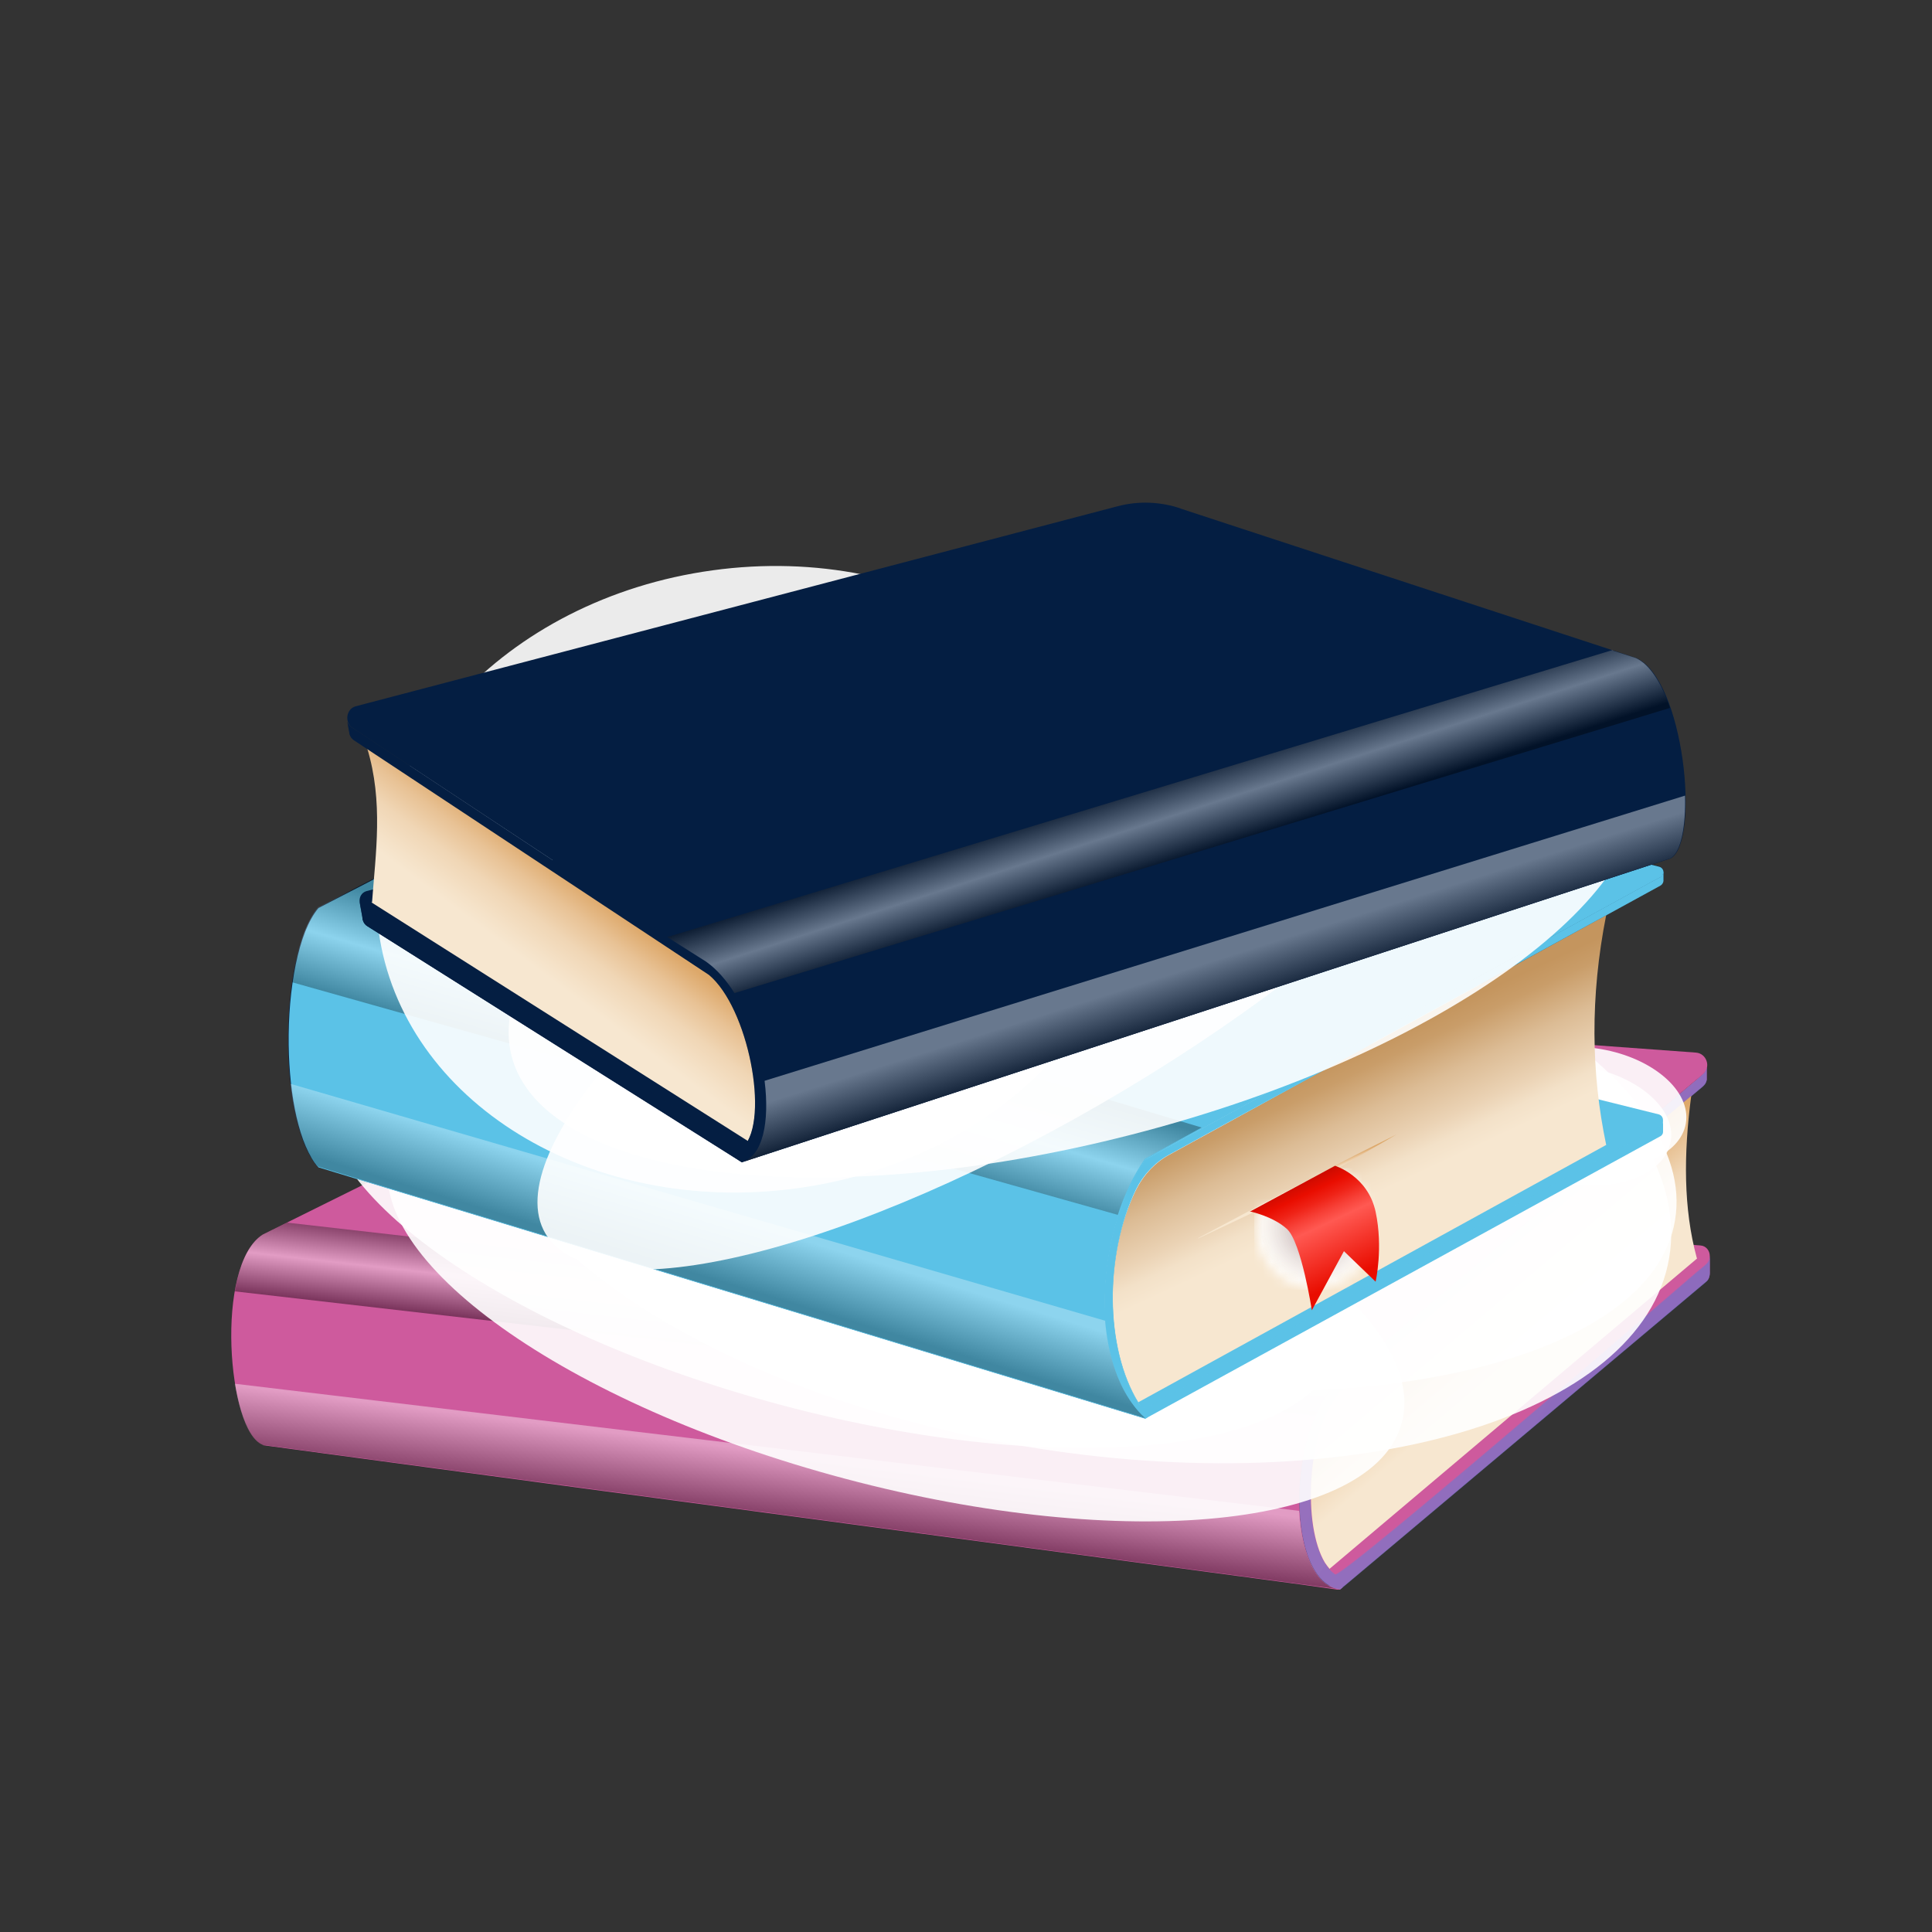 <svg width="212" height="212" viewBox="0 0 212 212" fill="none" xmlns="http://www.w3.org/2000/svg">
<rect x="0" y="0" width="212" height="212" fill="#333333" stroke="none"/>
<path d="M145.725 173.969L147.336 174.181L147.039 174.435H146.743L142.884 173.884L127.408 171.807L61.858 163.03L28.828 158.578L31.669 157.179L84.075 131.188L164.084 137.039L147.039 151.37C141.655 156.331 141.273 169.517 144.962 173.375C145.174 173.63 145.428 173.842 145.725 174.011V173.969Z" fill="#CE5A9D"/>
<path d="M146.914 173.507C140.639 169.776 143.014 157.183 147.084 152.773L165.698 137.085L167.818 135.305L186.558 136.661C187.237 136.704 187.618 137.255 187.618 137.849C187.618 138.442 187.406 138.739 187.067 139.036C187.067 139.036 149.882 172.065 146.914 173.507Z" fill="#CE5A9D"/>
<path d="M80.558 109.821L28.83 135.473C23.53 138.822 24.972 157.097 28.83 158.538L147.084 174.396C141.318 173.929 140.851 157.097 147.084 151.33L186.855 117.877C187.788 117.113 187.279 115.587 186.092 115.502L88.063 108.337C85.477 108.167 82.89 108.676 80.558 109.821Z" fill="#CE5A9D"/>
<path style="mix-blend-mode:multiply" opacity="0.4" d="M142.593 165.789L25.781 151.84C26.332 155.274 27.392 158.03 28.792 158.539L147.045 174.397C144.332 174.185 142.805 170.369 142.551 165.747L142.593 165.789Z" fill="url(#paint0_linear_2589_34009)"/>
<path style="mix-blend-mode:screen" opacity="0.4" d="M31.421 134.199L28.834 135.471C27.223 136.488 26.248 138.863 25.781 141.703L144.374 155.356C145.052 153.745 145.985 152.346 147.088 151.328L151.285 147.809L31.463 134.156L31.421 134.199Z" fill="url(#paint1_linear_2589_34009)"/>
<path d="M187.621 139.63C187.621 140.054 187.494 140.436 187.197 140.648L147.808 173.762L147.087 174.356C141.278 173.805 140.896 157.014 147.087 151.29L164.132 136.959L166.252 135.178L186.095 118.515L186.858 117.837C186.985 117.752 187.07 117.625 187.112 117.54C187.197 117.37 187.282 117.201 187.282 117.031V118.473C187.24 118.77 187.07 119.024 186.816 119.236L167.778 135.263L165.658 137.044L147.044 152.732C143.016 157.142 142.72 170.031 146.536 172.702C147.553 172.914 186.137 139.588 186.137 139.588C187.24 138.655 187.621 138.486 187.621 137.85V139.588V139.63Z" fill="#CE5A9D"/>
<g style="mix-blend-mode:screen" opacity="0.3">
<path d="M187.621 139.63C187.621 140.054 187.494 140.436 187.197 140.648L147.808 173.762L147.087 174.356C141.278 173.805 140.896 157.014 147.087 151.29L164.132 136.959L166.252 135.178L186.095 118.515L186.858 117.837C186.985 117.752 187.07 117.625 187.112 117.54C187.197 117.37 187.282 117.201 187.282 117.031V118.473C187.24 118.77 187.07 119.024 186.816 119.236L167.778 135.263L165.658 137.044L147.044 152.732C143.016 157.142 142.72 170.031 146.536 172.702C147.553 172.914 186.137 139.588 186.137 139.588C187.24 138.655 187.621 138.486 187.621 137.85V139.588V139.63Z" fill="#CE5A9D"/>
</g>
<path style="mix-blend-mode:screen" opacity="0.3" d="M187.622 137.893V139.631C187.622 140.055 187.495 140.437 187.198 140.691L147.809 173.805L147.088 174.399C145.858 174.272 144.925 173.466 144.289 172.406C143.526 171.177 143.017 169.438 142.763 167.488C142.593 166.258 142.551 164.901 142.593 163.545C142.763 158.923 144.247 154.005 147.088 151.376L164.133 137.045L166.253 135.264L185.884 118.728L186.096 118.558L186.859 117.88C186.986 117.795 187.071 117.668 187.113 117.583C187.198 117.413 187.283 117.244 187.283 117.074V118.516C187.241 118.813 187.071 119.067 186.817 119.279L185.587 120.297L167.737 135.306L165.617 137.087L147.003 152.775C143.441 156.676 142.805 167.233 145.349 171.473C145.689 172.025 146.07 172.449 146.494 172.745C147.512 172.957 186.096 139.631 186.096 139.631C187.198 138.698 187.58 138.529 187.58 137.893H187.622Z" fill="url(#paint2_linear_2589_34009)"/>
<path style="mix-blend-mode:screen" opacity="0.3" d="M187.622 137.893V139.631C187.622 140.055 187.495 140.437 187.198 140.691L147.809 173.805L147.088 174.399C145.858 174.272 144.925 173.466 144.289 172.406C143.526 171.177 143.017 169.438 142.763 167.488C142.593 166.258 142.551 164.901 142.593 163.545C142.593 163.163 142.593 162.781 142.678 162.4C143.06 158.117 144.459 153.793 147.088 151.376L164.133 137.045L166.253 135.264L185.884 118.728L186.096 118.558L186.859 117.88C186.986 117.795 187.071 117.668 187.113 117.583C187.198 117.413 187.283 117.244 187.283 117.074V118.516C187.241 118.813 187.071 119.067 186.817 119.279L185.587 120.297L167.737 135.306L165.617 137.087L147.003 152.775C147.003 152.775 146.918 152.86 146.918 152.902C146.918 152.902 146.833 152.987 146.833 153.029C146.833 153.029 146.749 153.114 146.749 153.157C143.441 157.312 142.89 167.403 145.392 171.516C145.689 172.025 146.07 172.491 146.537 172.788C147.554 173 186.138 139.673 186.138 139.673C187.241 138.741 187.622 138.571 187.622 137.935V137.893Z" fill="url(#paint3_linear_2589_34009)"/>
<path d="M186.215 138.1L145.893 172.148C145.723 171.936 145.554 171.724 145.384 171.469C142.925 167.356 143.434 157.265 146.741 153.11C146.741 153.11 146.826 153.025 146.826 152.983C146.826 152.983 146.911 152.898 146.911 152.856C146.911 152.856 146.995 152.771 146.995 152.728L165.609 137.04L167.729 135.26L185.579 120.25C184.731 126.652 184.731 132.631 186.173 137.973L186.215 138.1Z" fill="url(#paint4_linear_2589_34009)"/>
<path style="mix-blend-mode:multiply" opacity="0.9" d="M153.82 156.119C150.768 167.651 123.42 170.407 92.764 162.267C62.109 154.126 39.722 138.183 42.817 126.651C45.87 115.118 73.218 112.362 103.873 120.503C134.528 128.643 156.916 144.586 153.82 156.119Z" fill="url(#paint5_radial_2589_34009)"/>
<path style="mix-blend-mode:multiply" opacity="0.9" d="M146.914 148.06C143.861 159.593 116.513 162.349 85.858 154.208C55.203 146.067 32.816 130.125 35.911 118.592C38.964 107.059 66.312 104.303 96.967 112.444C127.622 120.585 150.009 136.527 146.914 148.06Z" fill="url(#paint6_radial_2589_34009)"/>
<path style="mix-blend-mode:multiply" opacity="0.9" d="M183.802 133.901C181.258 149.208 149.882 156.67 113.757 150.607C77.633 144.544 50.412 127.244 52.998 111.938C55.542 96.632 86.918 89.169 123.043 95.233C159.168 101.296 186.389 118.595 183.802 133.901Z" fill="url(#paint7_radial_2589_34009)"/>
<path style="mix-blend-mode:multiply" opacity="0.9" d="M183.162 138.014C180.237 155.525 148.564 164.768 112.439 158.705C76.314 152.642 49.433 133.562 52.358 116.051C55.284 98.582 86.957 89.296 123.082 95.36C159.206 101.423 186.13 120.503 183.162 138.014Z" fill="url(#paint8_radial_2589_34009)"/>
<path style="mix-blend-mode:multiply" opacity="0.9" d="M184.992 123.256C184.398 126.818 179.268 128.895 173.501 127.92C167.777 126.945 163.58 123.299 164.173 119.779C164.767 116.218 169.897 114.14 175.664 115.115C181.388 116.091 185.585 119.737 184.992 123.256Z" fill="url(#paint9_radial_2589_34009)"/>
<path style="mix-blend-mode:multiply" opacity="0.9" d="M183.335 125.209C182.742 128.771 177.611 130.849 171.845 129.873C166.121 128.898 161.923 125.252 162.517 121.733C163.11 118.171 168.241 116.093 174.007 117.069C179.731 118.044 183.929 121.69 183.335 125.209Z" fill="url(#paint10_radial_2589_34009)"/>
<path d="M125.709 154.675L125.157 154.336C121.257 148.569 121.002 138.266 124.521 130.889C125.369 129.15 126.726 127.709 128.38 126.776L149.029 115.243L150.47 114.438L182.016 122.281C182.313 122.366 182.482 122.621 182.482 122.917C182.482 123.129 182.482 123.638 182.228 123.765L125.666 154.633L125.709 154.675Z" fill="#5BC2E7"/>
<path d="M176.25 100.406C174.469 109.395 174.596 117.748 176.25 125.634L124.904 153.873C121.257 147.894 121.172 137.633 124.692 130.51C125.497 128.899 126.769 127.542 128.338 126.694L149.114 115.331L150.556 114.525L176.292 100.406H176.25Z" fill="url(#paint11_linear_2589_34009)"/>
<path style="mix-blend-mode:multiply" d="M131.484 135.851C131.484 135.851 143.78 129.322 146.452 127.923C149.123 126.523 153.236 124.488 153.236 124.488C153.236 124.488 144.035 129.873 141.448 131.145C138.904 132.417 131.484 135.894 131.484 135.894V135.851Z" fill="url(#paint12_linear_2589_34009)"/>
<path d="M88.529 71.785L34.893 99.6C30.653 104.645 30.399 123.047 34.893 128.05L125.672 155.652C119.439 150.183 119.948 135.343 125.672 127.202L182.191 96.25C182.7 95.953 182.615 95.232 182.021 95.063L88.529 71.785Z" fill="#041E42"/>
<path d="M182.528 95.656V96.589L179.688 96.971L180.875 95.656H182.528Z" fill="#041E42"/>
<path d="M182.531 95.699V96.632C182.531 96.844 182.403 97.056 182.191 97.183L150.519 114.525L149.077 115.33L128.301 126.694C126.732 127.542 125.46 128.898 124.655 130.51C121.178 137.675 121.22 147.978 124.909 153.914C125.079 154.211 125.375 154.423 125.672 154.508L180.623 124.404L182.149 123.598C182.361 123.471 182.488 123.259 182.488 123.047V124.192C182.488 124.404 182.361 124.616 182.149 124.701L126.011 155.483L125.672 155.695C125.121 155.229 124.655 154.678 124.231 154.084C119.567 147.724 120.457 134.665 125.672 127.245L147.932 115.034L149.374 114.228L181.216 96.759L182.191 96.25C182.234 96.25 182.276 96.166 182.319 96.123C182.446 95.996 182.488 95.826 182.488 95.699H182.531Z" fill="#5BC2E7"/>
<g style="mix-blend-mode:screen" opacity="0.2">
<path d="M182.531 95.699V96.632C182.531 96.844 182.403 97.056 182.191 97.183L150.519 114.525L149.077 115.33L128.301 126.694C126.732 127.542 125.46 128.898 124.655 130.51C121.178 137.675 121.22 147.978 124.909 153.914C125.079 154.211 125.375 154.423 125.672 154.508L180.623 124.404L182.149 123.598C182.361 123.471 182.488 123.259 182.488 123.047V124.192C182.488 124.404 182.361 124.616 182.149 124.701L126.011 155.483L125.672 155.695C125.121 155.229 124.655 154.678 124.231 154.084C119.567 147.724 120.457 134.665 125.672 127.245L147.932 115.034L149.374 114.228L181.216 96.759L182.191 96.25C182.234 96.25 182.276 96.166 182.319 96.123C182.446 95.996 182.488 95.826 182.488 95.699H182.531Z" fill="#5BC2E7"/>
</g>
<path d="M182.535 95.657C182.535 95.826 182.451 95.996 182.366 96.123C182.366 96.123 182.281 96.208 182.239 96.251L181.263 96.759L149.421 114.228L147.979 115.034L125.719 127.245C120.504 134.665 119.614 147.724 124.278 154.084C124.702 154.678 125.211 155.229 125.719 155.695L34.941 128.093C32.821 125.719 31.761 120.291 31.676 114.695C31.591 108.547 32.736 102.271 34.941 99.642L88.577 71.828L182.069 95.106C182.366 95.191 182.535 95.445 182.535 95.699V95.657Z" fill="#5BC2E7"/>
<path style="mix-blend-mode:screen" opacity="0.3" d="M40.781 96.503L34.888 99.556C33.531 101.21 32.556 104.22 32.047 107.782L122.656 133.307C123.376 131.059 124.394 128.939 125.624 127.159L131.856 123.724L40.739 96.461L40.781 96.503Z" fill="url(#paint13_linear_2589_34009)"/>
<path style="mix-blend-mode:multiply" opacity="0.3" d="M34.893 128.007L125.672 155.61C125.12 155.143 124.654 154.592 124.23 153.998C122.534 151.666 121.559 148.444 121.262 144.925L31.883 118.934C32.307 122.834 33.324 126.269 34.893 128.007Z" fill="url(#paint14_linear_2589_34009)"/>
<g style="mix-blend-mode:multiply" opacity="0.8">
<mask id="mask0_2589_34009" style="mask-type:luminance" maskUnits="userSpaceOnUse" x="137" y="128" width="14" height="14">
<path d="M150.731 134.282C150.646 131.568 149.12 129.279 147 128.219C147 128.346 146.873 128.516 146.745 128.558C145.77 128.982 144.88 129.533 143.947 130.042C144.159 130.339 144.074 130.805 143.65 130.89C143.099 130.975 142.548 131.06 141.997 131.144C141.657 131.314 141.361 131.484 141.021 131.653C140.004 132.162 138.944 132.586 137.884 132.84C137.757 133.434 137.672 134.07 137.714 134.706C137.841 138.564 140.852 141.575 144.456 141.448C148.06 141.32 150.901 138.14 150.773 134.282H150.731Z" fill="white"/>
</mask>
<g mask="url(#mask0_2589_34009)">
<path d="M150.854 128.176H137.625V141.532H150.854V128.176Z" fill="white"/>
<path d="M150.934 134.705C150.934 138.309 148.009 141.235 144.405 141.235C140.801 141.235 137.875 138.309 137.875 134.705C137.875 131.101 140.801 128.176 144.405 128.176C148.009 128.176 150.934 131.101 150.934 134.705Z" fill="white"/>
<path d="M150.758 134.639C150.777 131.057 147.888 128.137 144.305 128.118C140.722 128.1 137.803 130.989 137.784 134.571C137.765 138.154 140.654 141.074 144.237 141.093C147.82 141.111 150.739 138.222 150.758 134.639Z" fill="white"/>
<path d="M150.858 134.703C150.858 138.264 147.975 141.147 144.414 141.147C140.852 141.147 137.969 138.264 137.969 134.703C137.969 131.141 140.852 128.258 144.414 128.258C147.975 128.258 150.858 131.141 150.858 134.703Z" fill="white"/>
<path d="M150.842 134.846C150.867 131.334 148.039 128.466 144.527 128.442C141.014 128.417 138.147 131.245 138.123 134.757C138.098 138.27 140.926 141.137 144.438 141.162C147.95 141.186 150.818 138.359 150.842 134.846Z" fill="white"/>
<path d="M150.729 134.704C150.729 138.181 147.888 141.022 144.411 141.022C140.935 141.022 138.094 138.181 138.094 134.704C138.094 131.228 140.935 128.387 144.411 128.387C147.888 128.387 150.729 131.228 150.729 134.704Z" fill="#FEFEFE"/>
<path d="M150.758 134.887C150.782 131.421 147.992 128.592 144.527 128.568C141.061 128.544 138.232 131.334 138.208 134.799C138.184 138.265 140.974 141.094 144.439 141.118C147.905 141.142 150.734 138.352 150.758 134.887Z" fill="#FEFEFE"/>
<path d="M150.646 134.706C150.646 138.14 147.848 140.896 144.456 140.896C141.064 140.896 138.266 138.098 138.266 134.706C138.266 131.314 141.064 128.516 144.456 128.516C147.848 128.516 150.646 131.314 150.646 134.706Z" fill="#FEFEFE"/>
<path d="M150.601 134.703C150.601 138.095 147.845 140.851 144.453 140.851C141.061 140.851 138.305 138.095 138.305 134.703C138.305 131.311 141.061 128.555 144.453 128.555C147.845 128.555 150.601 131.311 150.601 134.703Z" fill="#FEFDFD"/>
<path d="M150.582 134.843C150.605 131.471 147.891 128.719 144.519 128.695C141.147 128.671 138.394 131.386 138.371 134.758C138.347 138.13 141.062 140.882 144.434 140.906C147.806 140.929 150.558 138.215 150.582 134.843Z" fill="#FDFDFD"/>
<path d="M150.47 134.704C150.47 138.053 147.757 140.767 144.407 140.767C141.057 140.767 138.344 138.053 138.344 134.704C138.344 131.354 141.057 128.641 144.407 128.641C147.757 128.641 150.47 131.354 150.47 134.704Z" fill="#FDFDFD"/>
<path d="M150.498 134.883C150.521 131.581 147.863 128.886 144.562 128.863C141.26 128.84 138.565 131.497 138.542 134.799C138.519 138.101 141.177 140.796 144.478 140.819C147.78 140.842 150.475 138.184 150.498 134.883Z" fill="#FDFCFC"/>
<path d="M150.388 134.706C150.388 137.97 147.716 140.642 144.452 140.642C141.187 140.642 138.516 137.97 138.516 134.706C138.516 131.441 141.187 128.77 144.452 128.77C147.716 128.77 150.388 131.441 150.388 134.706Z" fill="#FCFCFC"/>
<path d="M150.162 134.68C150.179 131.425 147.554 128.773 144.299 128.756C141.044 128.739 138.392 131.363 138.375 134.618C138.358 137.873 140.982 140.526 144.237 140.543C147.492 140.56 150.145 137.935 150.162 134.68Z" fill="#FCFBFB"/>
<path d="M150.265 134.703C150.265 137.925 147.636 140.554 144.414 140.554C141.191 140.554 138.562 137.925 138.562 134.703C138.562 131.48 141.191 128.852 144.414 128.852C147.636 128.852 150.265 131.48 150.265 134.703Z" fill="#FBFBFB"/>
<path d="M150.22 134.704C150.22 137.884 147.634 140.47 144.454 140.47C141.274 140.47 138.688 137.884 138.688 134.704C138.688 131.524 141.274 128.938 144.454 128.938C147.634 128.938 150.22 131.524 150.22 134.704Z" fill="#FBFAFB"/>
<path d="M150.135 134.704C150.135 137.884 147.591 140.428 144.411 140.428C141.231 140.428 138.688 137.884 138.688 134.704C138.688 131.524 141.231 128.98 144.411 128.98C147.591 128.98 150.135 131.524 150.135 134.704Z" fill="#FBFAFA"/>
<path d="M150.09 134.705C150.09 137.843 147.546 140.387 144.408 140.387C141.271 140.387 138.727 137.843 138.727 134.705C138.727 131.567 141.271 129.023 144.408 129.023C147.546 129.023 150.09 131.567 150.09 134.705Z" fill="#FAF9F9"/>
<path d="M149.917 134.635C149.933 131.52 147.422 128.982 144.308 128.966C141.193 128.95 138.655 131.461 138.639 134.576C138.623 137.69 141.134 140.228 144.249 140.244C147.363 140.261 149.901 137.749 149.917 134.635Z" fill="#FAF9F9"/>
<path d="M150.007 134.703C150.007 137.798 147.506 140.257 144.453 140.257C141.4 140.257 138.898 137.756 138.898 134.703C138.898 131.65 141.4 129.148 144.453 129.148C147.506 129.148 150.007 131.65 150.007 134.703Z" fill="#F9F8F8"/>
<path d="M149.992 134.839C150.013 131.794 147.563 129.309 144.519 129.288C141.474 129.267 138.989 131.717 138.968 134.762C138.947 137.806 141.397 140.291 144.442 140.312C147.486 140.333 149.971 137.883 149.992 134.839Z" fill="#F9F7F8"/>
<path d="M149.877 134.704C149.877 137.714 147.417 140.174 144.407 140.174C141.397 140.174 138.938 137.714 138.938 134.704C138.938 131.694 141.397 129.234 144.407 129.234C147.417 129.234 149.877 131.694 149.877 134.704Z" fill="#F8F7F7"/>
<path d="M149.832 134.705C149.832 137.673 147.415 140.132 144.447 140.132C141.479 140.132 139.062 137.715 139.062 134.705C139.062 131.694 141.479 129.277 144.447 129.277C147.415 129.277 149.832 131.694 149.832 134.705Z" fill="#F8F6F7"/>
<path d="M149.794 134.706C149.794 137.674 147.377 140.048 144.452 140.048C141.526 140.048 139.109 137.631 139.109 134.706C139.109 131.78 141.526 129.363 144.452 129.363C147.377 129.363 149.794 131.78 149.794 134.706Z" fill="#F7F5F6"/>
<path d="M149.709 134.706C149.709 137.632 147.335 140.006 144.409 140.006C141.484 140.006 139.109 137.632 139.109 134.706C139.109 131.781 141.484 129.406 144.409 129.406C147.335 129.406 149.709 131.781 149.709 134.706Z" fill="#F7F5F5"/>
<path d="M149.671 134.703C149.671 137.586 147.339 139.961 144.414 139.961C141.488 139.961 139.156 137.629 139.156 134.703C139.156 131.777 141.488 129.445 144.414 129.445C147.339 129.445 149.671 131.777 149.671 134.703Z" fill="#F6F4F5"/>
<path d="M149.627 134.704C149.627 137.587 147.295 139.877 144.454 139.877C141.613 139.877 139.281 137.545 139.281 134.704C139.281 131.863 141.613 129.531 144.454 129.531C147.295 129.531 149.627 131.863 149.627 134.704Z" fill="#F6F3F4"/>
<path d="M149.581 134.705C149.581 137.545 147.292 139.835 144.451 139.835C141.61 139.835 139.32 137.545 139.32 134.705C139.32 131.864 141.61 129.574 144.451 129.574C147.292 129.574 149.581 131.864 149.581 134.705Z" fill="#F5F3F4"/>
<path d="M149.496 134.705C149.496 137.504 147.207 139.793 144.408 139.793C141.61 139.793 139.32 137.504 139.32 134.705C139.32 131.907 141.61 129.617 144.408 129.617C147.207 129.617 149.496 131.907 149.496 134.705Z" fill="#F4F2F3"/>
<path d="M149.451 134.706C149.451 137.504 147.203 139.751 144.405 139.751C141.607 139.751 139.359 137.504 139.359 134.706C139.359 131.907 141.607 129.66 144.405 129.66C147.203 129.66 149.451 131.907 149.451 134.706Z" fill="#F4F1F2"/>
<path d="M149.414 134.703C149.414 137.459 147.167 139.664 144.453 139.664C141.739 139.664 139.492 137.417 139.492 134.703C139.492 131.989 141.739 129.742 144.453 129.742C147.167 129.742 149.414 131.989 149.414 134.703Z" fill="#F3F0F1"/>
<path d="M149.368 134.704C149.368 137.417 147.163 139.622 144.45 139.622C141.736 139.622 139.531 137.417 139.531 134.704C139.531 131.99 141.736 129.785 144.45 129.785C147.163 129.785 149.368 131.99 149.368 134.704Z" fill="#F2F0F1"/>
<path d="M149.283 134.704C149.283 137.375 147.121 139.58 144.407 139.58C141.694 139.58 139.531 137.418 139.531 134.704C139.531 131.991 141.694 129.828 144.407 129.828C147.121 129.828 149.283 131.991 149.283 134.704Z" fill="#F2EFF0"/>
<path d="M149.245 134.705C149.245 137.376 147.083 139.538 144.412 139.538C141.741 139.538 139.578 137.376 139.578 134.705C139.578 132.034 141.741 129.871 144.412 129.871C147.083 129.871 149.245 132.034 149.245 134.705Z" fill="#F1EEEF"/>
<path d="M149.201 134.706C149.201 137.335 147.081 139.455 144.452 139.455C141.823 139.455 139.703 137.335 139.703 134.706C139.703 132.077 141.823 129.957 144.452 129.957C147.081 129.957 149.201 132.077 149.201 134.706Z" fill="#F1EDEF"/>
<path d="M149.116 134.702C149.116 137.289 146.996 139.409 144.41 139.409C141.823 139.409 139.703 137.289 139.703 134.702C139.703 132.116 141.823 129.996 144.41 129.996C146.996 129.996 149.116 132.116 149.116 134.702Z" fill="#F0ECEE"/>
<path d="M149.078 134.703C149.078 137.289 147 139.367 144.414 139.367C141.828 139.367 139.75 137.289 139.75 134.703C139.75 132.117 141.828 130.039 144.414 130.039C147 130.039 149.078 132.117 149.078 134.703Z" fill="#EFECED"/>
<path d="M149.088 134.847C149.119 132.295 147.076 130.201 144.523 130.169C141.971 130.138 139.877 132.182 139.846 134.734C139.814 137.286 141.858 139.381 144.41 139.412C146.963 139.443 149.057 137.399 149.088 134.847Z" fill="#EFEBEC"/>
<path d="M148.988 134.705C148.988 137.206 146.952 139.242 144.451 139.242C141.949 139.242 139.914 137.206 139.914 134.705C139.914 132.203 141.949 130.168 144.451 130.168C146.952 130.168 148.988 132.203 148.988 134.705Z" fill="#EEEAEB"/>
<path d="M148.84 134.76C148.87 132.278 146.883 130.242 144.401 130.211C141.919 130.181 139.882 132.168 139.852 134.65C139.821 137.132 141.809 139.169 144.291 139.199C146.773 139.23 148.81 137.242 148.84 134.76Z" fill="#EDE9EB"/>
<path d="M148.857 134.706C148.857 137.165 146.864 139.158 144.405 139.158C141.946 139.158 139.953 137.165 139.953 134.706C139.953 132.247 141.946 130.254 144.405 130.254C146.864 130.254 148.857 132.247 148.857 134.706Z" fill="#ECE8EA"/>
<path d="M148.82 134.703C148.82 137.12 146.87 139.07 144.453 139.07C142.036 139.07 140.086 137.12 140.086 134.703C140.086 132.286 142.036 130.336 144.453 130.336C146.87 130.336 148.82 132.286 148.82 134.703Z" fill="#ECE7E9"/>
<path d="M148.775 134.704C148.775 137.078 146.824 139.029 144.45 139.029C142.075 139.029 140.125 137.078 140.125 134.704C140.125 132.329 142.075 130.379 144.45 130.379C146.824 130.379 148.775 132.329 148.775 134.704Z" fill="#EBE6E8"/>
<path d="M148.69 134.704C148.69 137.079 146.782 138.987 144.407 138.987C142.033 138.987 140.125 137.079 140.125 134.704C140.125 132.33 142.033 130.422 144.407 130.422C146.782 130.422 148.69 132.33 148.69 134.704Z" fill="#EAE5E7"/>
<path d="M148.652 134.705C148.652 137.037 146.744 138.945 144.412 138.945C142.08 138.945 140.172 137.037 140.172 134.705C140.172 132.373 142.08 130.465 144.412 130.465C146.744 130.465 148.652 132.373 148.652 134.705Z" fill="#E9E5E6"/>
<path d="M148.607 134.706C148.607 136.996 146.742 138.861 144.452 138.861C142.162 138.861 140.297 136.996 140.297 134.706C140.297 132.416 142.162 130.551 144.452 130.551C146.742 130.551 148.607 132.416 148.607 134.706Z" fill="#E9E4E6"/>
<path d="M148.58 134.843C148.608 132.572 146.789 130.708 144.518 130.681C142.246 130.653 140.383 132.472 140.355 134.743C140.327 137.014 142.146 138.878 144.417 138.906C146.688 138.933 148.552 137.115 148.58 134.843Z" fill="#E8E3E5"/>
<path d="M148.485 134.703C148.485 136.95 146.661 138.774 144.414 138.774C142.167 138.774 140.344 136.95 140.344 134.703C140.344 132.456 142.167 130.633 144.414 130.633C146.661 130.633 148.485 132.456 148.485 134.703Z" fill="#E7E2E4"/>
<path d="M148.495 134.84C148.522 132.616 146.741 130.791 144.517 130.763C142.292 130.736 140.467 132.517 140.44 134.742C140.413 136.966 142.194 138.792 144.418 138.819C146.643 138.846 148.468 137.065 148.495 134.84Z" fill="#E6E1E3"/>
<path d="M148.394 134.705C148.394 136.91 146.613 138.648 144.451 138.648C142.289 138.648 140.508 136.867 140.508 134.705C140.508 132.543 142.289 130.762 144.451 130.762C146.613 130.762 148.394 132.543 148.394 134.705Z" fill="#E6E0E2"/>
<path d="M148.239 134.714C148.266 132.56 146.541 130.792 144.386 130.766C142.232 130.74 140.465 132.465 140.438 134.619C140.412 136.773 142.137 138.541 144.291 138.567C146.445 138.594 148.213 136.869 148.239 134.714Z" fill="#E5DFE1"/>
<path d="M148.264 134.706C148.264 136.826 146.525 138.564 144.405 138.564C142.285 138.564 140.547 136.826 140.547 134.706C140.547 132.586 142.285 130.848 144.405 130.848C146.525 130.848 148.264 132.586 148.264 134.706Z" fill="#E4DEE0"/>
<path d="M148.226 134.703C148.226 136.78 146.53 138.519 144.41 138.519C142.29 138.519 140.594 136.823 140.594 134.703C140.594 132.583 142.29 130.887 144.41 130.887C146.53 130.887 148.226 132.583 148.226 134.703Z" fill="#E3DDDF"/>
<path d="M148.181 134.704C148.181 136.781 146.485 138.435 144.45 138.435C142.415 138.435 140.719 136.739 140.719 134.704C140.719 132.669 142.415 130.973 144.45 130.973C146.485 130.973 148.181 132.669 148.181 134.704Z" fill="#E2DCDE"/>
<path d="M148.096 134.704C148.096 136.74 146.443 138.393 144.408 138.393C142.372 138.393 140.719 136.74 140.719 134.704C140.719 132.669 142.372 131.016 144.408 131.016C146.443 131.016 148.096 132.669 148.096 134.704Z" fill="#E1DBDD"/>
<path d="M147.985 134.709C148.01 132.695 146.397 131.043 144.384 131.018C142.37 130.993 140.718 132.606 140.693 134.619C140.668 136.633 142.281 138.286 144.295 138.31C146.308 138.335 147.961 136.722 147.985 134.709Z" fill="#E1DADC"/>
<path d="M148.014 134.706C148.014 136.698 146.403 138.267 144.452 138.267C142.502 138.267 140.891 136.656 140.891 134.706C140.891 132.755 142.502 131.102 144.452 131.102C146.403 131.102 148.014 132.713 148.014 134.706Z" fill="#E0D9DB"/>
<path d="M147.987 134.837C148.011 132.893 146.455 131.298 144.511 131.275C142.568 131.251 140.973 132.807 140.949 134.751C140.925 136.694 142.482 138.289 144.425 138.313C146.369 138.336 147.963 136.78 147.987 134.837Z" fill="#DFD7DA"/>
<path d="M147.891 134.703C147.891 136.611 146.322 138.18 144.414 138.18C142.506 138.18 140.938 136.611 140.938 134.703C140.938 132.795 142.506 131.227 144.414 131.227C146.322 131.227 147.891 132.795 147.891 134.703Z" fill="#DED6D9"/>
<path d="M147.838 134.704C147.838 136.612 146.311 138.138 144.403 138.138C142.495 138.138 140.969 136.612 140.969 134.704C140.969 132.796 142.495 131.27 144.403 131.27C146.311 131.27 147.838 132.796 147.838 134.704Z" fill="#DDD5D8"/>
<path d="M147.801 134.705C147.801 136.571 146.274 138.055 144.451 138.055C142.628 138.055 141.102 136.528 141.102 134.705C141.102 132.882 142.628 131.355 144.451 131.355C146.274 131.355 147.801 132.882 147.801 134.705Z" fill="#DCD4D7"/>
<path d="M147.755 134.706C147.755 136.529 146.271 138.013 144.448 138.013C142.625 138.013 141.141 136.529 141.141 134.706C141.141 132.882 142.625 131.398 144.448 131.398C146.271 131.398 147.755 132.882 147.755 134.706Z" fill="#DBD3D6"/>
<path d="M147.733 134.831C147.755 133.028 146.311 131.548 144.508 131.526C142.705 131.504 141.226 132.948 141.204 134.751C141.182 136.554 142.626 138.033 144.429 138.056C146.232 138.078 147.711 136.634 147.733 134.831Z" fill="#DAD2D5"/>
<path d="M147.632 134.703C147.632 136.484 146.191 137.925 144.41 137.925C142.629 137.925 141.188 136.484 141.188 134.703C141.188 132.922 142.629 131.48 144.41 131.48C146.191 131.48 147.632 132.922 147.632 134.703Z" fill="#D9D1D4"/>
<path d="M144.403 137.842C146.136 137.842 147.541 136.437 147.541 134.704C147.541 132.971 146.136 131.566 144.403 131.566C142.67 131.566 141.266 132.971 141.266 134.704C141.266 136.437 142.67 137.842 144.403 137.842Z" fill="#D9D0D3"/>
<path d="M147.55 134.705C147.55 136.401 146.151 137.8 144.455 137.8C142.759 137.8 141.359 136.401 141.359 134.705C141.359 133.009 142.759 131.609 144.455 131.609C146.151 131.609 147.55 133.009 147.55 134.705Z" fill="#D8CFD2"/>
<path d="M147.465 134.705C147.465 136.401 146.108 137.758 144.412 137.758C142.716 137.758 141.359 136.401 141.359 134.705C141.359 133.009 142.716 131.652 144.412 131.652C146.108 131.652 147.465 133.009 147.465 134.705Z" fill="#D7CDD1"/>
<path d="M147.419 134.706C147.419 136.359 146.062 137.716 144.409 137.716C142.755 137.716 141.398 136.359 141.398 134.706C141.398 133.052 142.755 131.695 144.409 131.695C146.062 131.695 147.419 133.052 147.419 134.706Z" fill="#D6CCD0"/>
<path d="M147.382 134.703C147.382 136.314 146.068 137.629 144.457 137.629C142.846 137.629 141.531 136.314 141.531 134.703C141.531 133.092 142.846 131.777 144.457 131.777C146.068 131.777 147.382 133.092 147.382 134.703Z" fill="#D5CBCF"/>
<path d="M147.298 134.704C147.298 136.315 146.026 137.587 144.414 137.587C142.803 137.587 141.531 136.315 141.531 134.704C141.531 133.092 142.803 131.82 144.414 131.82C146.026 131.82 147.298 133.092 147.298 134.704Z" fill="#D4CACE"/>
<path d="M147.244 134.704C147.244 136.273 145.972 137.545 144.403 137.545C142.835 137.545 141.562 136.273 141.562 134.704C141.562 133.135 142.835 131.863 144.403 131.863C145.972 131.863 147.244 133.135 147.244 134.704Z" fill="#D3C9CD"/>
<path d="M147.206 134.705C147.206 136.231 145.977 137.503 144.408 137.503C142.839 137.503 141.609 136.273 141.609 134.705C141.609 133.136 142.839 131.906 144.408 131.906C145.977 131.906 147.206 133.136 147.206 134.705Z" fill="#D2C8CB"/>
<path d="M147.162 134.706C147.162 136.19 145.932 137.419 144.448 137.419C142.964 137.419 141.734 136.19 141.734 134.706C141.734 133.222 142.964 131.992 144.448 131.992C145.932 131.992 147.162 133.222 147.162 134.706Z" fill="#D1C6CA"/>
<path d="M147.077 134.702C147.077 136.186 145.89 137.374 144.406 137.374C142.922 137.374 141.734 136.186 141.734 134.702C141.734 133.218 142.922 132.031 144.406 132.031C145.89 132.031 147.077 133.218 147.077 134.702Z" fill="#D0C5C9"/>
<path d="M147.039 134.703C147.039 136.145 145.852 137.332 144.41 137.332C142.968 137.332 141.781 136.145 141.781 134.703C141.781 133.261 142.968 132.074 144.41 132.074C145.852 132.074 147.039 133.261 147.039 134.703Z" fill="#CFC4C8"/>
<path d="M146.994 134.704C146.994 136.103 145.849 137.248 144.45 137.248C143.051 137.248 141.906 136.103 141.906 134.704C141.906 133.305 143.051 132.16 144.45 132.16C145.849 132.16 146.994 133.305 146.994 134.704Z" fill="#CEC3C7"/>
<path d="M146.956 134.705C146.956 136.104 145.854 137.206 144.455 137.206C143.056 137.206 141.953 136.062 141.953 134.705C141.953 133.348 143.098 132.203 144.455 132.203C145.812 132.203 146.956 133.306 146.956 134.705Z" fill="#CDC1C6"/>
<path d="M146.872 134.705C146.872 136.062 145.769 137.164 144.412 137.164C143.056 137.164 141.953 136.062 141.953 134.705C141.953 133.349 143.056 132.246 144.412 132.246C145.769 132.246 146.872 133.349 146.872 134.705Z" fill="#CCC0C5"/>
<path d="M146.826 134.706C146.826 136.02 145.766 137.123 144.409 137.123C143.052 137.123 141.992 136.063 141.992 134.706C141.992 133.349 143.052 132.289 144.409 132.289C145.766 132.289 146.826 133.349 146.826 134.706Z" fill="#CBBFC3"/>
<path d="M146.789 134.703C146.789 136.017 145.729 137.035 144.457 137.035C143.185 137.035 142.125 135.975 142.125 134.703C142.125 133.431 143.185 132.371 144.457 132.371C145.729 132.371 146.789 133.431 146.789 134.703Z" fill="#CABEC2"/>
<path d="M146.735 134.704C146.735 135.976 145.718 136.993 144.446 136.993C143.174 136.993 142.156 135.976 142.156 134.704C142.156 133.432 143.174 132.414 144.446 132.414C145.718 132.414 146.735 133.432 146.735 134.704Z" fill="#C9BCC1"/>
<path d="M146.651 134.704C146.651 135.934 145.633 136.951 144.403 136.951C143.174 136.951 142.156 135.934 142.156 134.704C142.156 133.475 143.174 132.457 144.403 132.457C145.633 132.457 146.651 133.475 146.651 134.704Z" fill="#C8BBC0"/>
<path d="M146.613 134.705C146.613 135.892 145.638 136.91 144.408 136.91C143.178 136.91 142.203 135.934 142.203 134.705C142.203 133.475 143.178 132.5 144.408 132.5C145.638 132.5 146.613 133.475 146.613 134.705Z" fill="#C7BABF"/>
<path d="M146.568 134.706C146.568 135.893 145.593 136.826 144.448 136.826C143.303 136.826 142.328 135.851 142.328 134.706C142.328 133.561 143.303 132.586 144.448 132.586C145.593 132.586 146.568 133.561 146.568 134.706Z" fill="#C6B9BE"/>
<path d="M146.483 134.703C146.483 135.847 145.551 136.78 144.406 136.78C143.261 136.78 142.328 135.847 142.328 134.703C142.328 133.558 143.261 132.625 144.406 132.625C145.551 132.625 146.483 133.558 146.483 134.703Z" fill="#C5B7BC"/>
<path d="M146.445 134.703C146.445 135.806 145.555 136.738 144.41 136.738C143.265 136.738 142.375 135.848 142.375 134.703C142.375 133.558 143.265 132.668 144.41 132.668C145.555 132.668 146.445 133.558 146.445 134.703Z" fill="#C4B6BB"/>
<path d="M146.407 134.704C146.407 135.806 145.517 136.697 144.415 136.697C143.312 136.697 142.422 135.806 142.422 134.704C142.422 133.601 143.312 132.711 144.415 132.711C145.517 132.711 146.407 133.601 146.407 134.704Z" fill="#C2B5BA"/>
<path d="M146.363 134.705C146.363 135.765 145.515 136.613 144.455 136.613C143.395 136.613 142.547 135.765 142.547 134.705C142.547 133.645 143.395 132.797 144.455 132.797C145.515 132.797 146.363 133.645 146.363 134.705Z" fill="#C1B3B9"/>
<path d="M146.278 134.705C146.278 135.723 145.43 136.571 144.412 136.571C143.395 136.571 142.547 135.723 142.547 134.705C142.547 133.688 143.395 132.84 144.412 132.84C145.43 132.84 146.278 133.688 146.278 134.705Z" fill="#C0B2B7"/>
<path d="M146.232 134.706C146.232 135.724 145.427 136.529 144.409 136.529C143.392 136.529 142.586 135.724 142.586 134.706C142.586 133.688 143.392 132.883 144.409 132.883C145.427 132.883 146.232 133.688 146.232 134.706Z" fill="#BFB1B6"/>
<path d="M146.196 134.703C146.196 135.678 145.39 136.442 144.457 136.442C143.524 136.442 142.719 135.636 142.719 134.703C142.719 133.77 143.524 132.965 144.457 132.965C145.39 132.965 146.196 133.77 146.196 134.703Z" fill="#BEAFB5"/>
<path d="M146.142 134.704C146.142 135.637 145.379 136.4 144.446 136.4C143.513 136.4 142.75 135.637 142.75 134.704C142.75 133.771 143.513 133.008 144.446 133.008C145.379 133.008 146.142 133.771 146.142 134.704Z" fill="#BDAEB4"/>
<path d="M146.057 134.704C146.057 135.637 145.336 136.358 144.404 136.358C143.471 136.358 142.75 135.637 142.75 134.704C142.75 133.772 143.471 133.051 144.404 133.051C145.336 133.051 146.057 133.772 146.057 134.704Z" fill="#BCACB2"/>
<path d="M146.019 134.705C146.019 135.595 145.298 136.316 144.408 136.316C143.518 136.316 142.797 135.595 142.797 134.705C142.797 133.815 143.518 133.094 144.408 133.094C145.298 133.094 146.019 133.815 146.019 134.705Z" fill="#BBABB1"/>
<path d="M145.975 134.706C145.975 135.554 145.296 136.232 144.448 136.232C143.6 136.232 142.922 135.554 142.922 134.706C142.922 133.858 143.6 133.18 144.448 133.18C145.296 133.18 145.975 133.858 145.975 134.706Z" fill="#BAAAB0"/>
<path d="M145.937 134.703C145.937 135.508 145.258 136.187 144.453 136.187C143.647 136.187 142.969 135.508 142.969 134.703C142.969 133.897 143.647 133.219 144.453 133.219C145.258 133.219 145.937 133.897 145.937 134.703Z" fill="#B8A8AE"/>
<path d="M145.852 134.703C145.852 135.509 145.216 136.145 144.41 136.145C143.605 136.145 142.969 135.509 142.969 134.703C142.969 133.898 143.605 133.262 144.41 133.262C145.216 133.262 145.852 133.898 145.852 134.703Z" fill="#B7A7AD"/>
<path d="M145.814 134.704C145.814 135.467 145.178 136.103 144.415 136.103C143.652 136.103 143.016 135.467 143.016 134.704C143.016 133.941 143.652 133.305 144.415 133.305C145.178 133.305 145.814 133.941 145.814 134.704Z" fill="#B6A6AC"/>
<path d="M145.769 134.705C145.769 135.426 145.176 136.019 144.455 136.019C143.734 136.019 143.141 135.426 143.141 134.705C143.141 133.984 143.734 133.391 144.455 133.391C145.176 133.391 145.769 133.984 145.769 134.705Z" fill="#B5A4AB"/>
<path d="M145.685 134.706C145.685 135.426 145.133 135.978 144.413 135.978C143.692 135.978 143.141 135.426 143.141 134.706C143.141 133.985 143.692 133.434 144.413 133.434C145.133 133.434 145.685 133.985 145.685 134.706Z" fill="#B4A3A9"/>
<path d="M145.639 134.706C145.639 135.385 145.088 135.936 144.409 135.936C143.731 135.936 143.18 135.385 143.18 134.706C143.18 134.028 143.731 133.477 144.409 133.477C145.088 133.477 145.639 134.028 145.639 134.706Z" fill="#B3A1A8"/>
<path d="M145.593 134.703C145.593 135.339 145.084 135.89 144.406 135.89C143.728 135.89 143.219 135.381 143.219 134.703C143.219 134.024 143.728 133.516 144.406 133.516C145.084 133.516 145.593 134.024 145.593 134.703Z" fill="#B2A0A7"/>
<path d="M145.549 134.704C145.549 135.34 145.04 135.806 144.446 135.806C143.853 135.806 143.344 135.298 143.344 134.704C143.344 134.11 143.853 133.602 144.446 133.602C145.04 133.602 145.549 134.11 145.549 134.704Z" fill="#B09EA5"/>
<path d="M145.464 134.705C145.464 135.298 144.997 135.765 144.404 135.765C143.81 135.765 143.344 135.298 143.344 134.705C143.344 134.111 143.81 133.645 144.404 133.645C144.997 133.645 145.464 134.111 145.464 134.705Z" fill="#AF9DA4"/>
<path d="M145.426 134.705C145.426 135.256 144.959 135.723 144.408 135.723C143.857 135.723 143.391 135.256 143.391 134.705C143.391 134.154 143.857 133.688 144.408 133.688C144.959 133.688 145.426 134.154 145.426 134.705Z" fill="#AE9BA3"/>
<path d="M145.381 134.706C145.381 135.215 144.957 135.639 144.448 135.639C143.94 135.639 143.516 135.215 143.516 134.706C143.516 134.197 143.94 133.773 144.448 133.773C144.957 133.773 145.381 134.197 145.381 134.706Z" fill="#AD9AA1"/>
<path d="M145.343 134.703C145.343 135.212 144.919 135.593 144.453 135.593C143.987 135.593 143.562 135.169 143.562 134.703C143.562 134.237 143.987 133.812 144.453 133.812C144.919 133.812 145.343 134.237 145.343 134.703Z" fill="#AC99A0"/>
<path d="M145.259 134.703C145.259 135.17 144.877 135.551 144.411 135.551C143.944 135.551 143.562 135.17 143.562 134.703C143.562 134.237 143.944 133.855 144.411 133.855C144.877 133.855 145.259 134.237 145.259 134.703Z" fill="#AA979E"/>
<path d="M145.213 134.704C145.213 135.128 144.874 135.51 144.407 135.51C143.941 135.51 143.602 135.17 143.602 134.704C143.602 134.238 143.941 133.898 144.407 133.898C144.874 133.898 145.213 134.238 145.213 134.704Z" fill="#A9969D"/>
<path d="M145.176 134.705C145.176 135.129 144.837 135.426 144.455 135.426C144.074 135.426 143.734 135.087 143.734 134.705C143.734 134.324 144.074 133.984 144.455 133.984C144.837 133.984 145.176 134.324 145.176 134.705Z" fill="#A8949C"/>
<path d="M145.13 134.706C145.13 135.087 144.833 135.384 144.452 135.384C144.07 135.384 143.773 135.087 143.773 134.706C143.773 134.324 144.07 134.027 144.452 134.027C144.833 134.027 145.13 134.324 145.13 134.706Z" fill="#A7939A"/>
<path d="M145.045 134.702C145.045 135.042 144.749 135.338 144.409 135.338C144.07 135.338 143.773 135.042 143.773 134.702C143.773 134.363 144.07 134.066 144.409 134.066C144.749 134.066 145.045 134.363 145.045 134.702Z" fill="#A59199"/>
<path d="M145 134.703C145 135.042 144.745 135.297 144.406 135.297C144.067 135.297 143.812 135.042 143.812 134.703C143.812 134.364 144.067 134.109 144.406 134.109C144.745 134.109 145 134.364 145 134.703Z" fill="#A49097"/>
<path d="M144.955 134.704C144.955 135.001 144.701 135.213 144.446 135.213C144.192 135.213 143.938 134.959 143.938 134.704C143.938 134.45 144.192 134.195 144.446 134.195C144.701 134.195 144.955 134.45 144.955 134.704Z" fill="#A38E96"/>
</g>
</g>
<path d="M137.125 132.967L146.495 127.922C146.495 127.922 150.099 129.024 150.947 132.967C151.795 136.953 150.947 140.642 150.947 140.642L147.471 137.292L143.951 143.779C143.951 143.779 142.807 136.359 141.238 134.875C139.669 133.434 137.125 132.925 137.125 132.925V132.967Z" fill="url(#paint15_linear_2589_34009)"/>
<path style="mix-blend-mode:multiply" opacity="0.9" d="M179.691 84.038C183.168 97.563 158.364 115.711 124.232 124.487C90.1 133.264 59.614 129.406 56.138 115.88C52.661 102.355 77.465 84.207 111.597 75.431C145.729 66.654 176.214 70.47 179.691 84.038Z" fill="url(#paint16_radial_2589_34009)"/>
<path style="mix-blend-mode:multiply" opacity="0.9" d="M166.968 71.445C172.353 80.477 152.764 102.101 123.169 119.739C93.616 137.378 65.251 144.416 59.866 135.385C54.481 126.354 74.112 104.73 103.665 87.091C133.26 69.41 161.583 62.414 166.968 71.445Z" fill="url(#paint17_radial_2589_34009)"/>
<path style="mix-blend-mode:multiply" opacity="0.9" d="M124.145 90.78C126.731 109.52 110.322 127.244 87.511 130.381C64.7 133.519 44.136 120.884 41.55 102.185C38.963 83.444 55.372 65.721 78.183 62.584C100.994 59.446 121.601 72.081 124.145 90.78Z" fill="url(#paint18_radial_2589_34009)"/>
<path d="M40.526 99.556L129.905 76.617L183.371 94.171L81.399 127.54L40.314 101.633C39.508 101.124 39.635 99.81 40.568 99.598L40.526 99.556Z" fill="#041E42"/>
<path d="M39.469 99.005C39.554 99.514 39.554 99.853 41.08 100.786L78.859 124.657C79.028 124.7 81.403 125.929 81.572 125.887C85.77 121.901 82.123 110.538 77.799 106.977L58.719 94.935L56.556 93.578L40.232 97.776C39.639 97.945 39.384 98.496 39.469 99.048V99.005Z" fill="#041E42"/>
<path d="M40.74 99.007L82.08 125.21C82.207 124.998 82.292 124.744 82.419 124.489C83.945 120.207 81.783 110.667 78.137 107.232L78.052 107.148C78.052 107.148 77.967 107.105 77.967 107.063C77.967 107.063 77.882 107.02 77.882 106.978L57.106 93.156L40.273 82.047C42.097 87.983 41.206 93.707 40.825 99.007H40.74Z" fill="url(#paint19_linear_2589_34009)"/>
<path d="M39.763 100.7C39.805 101.124 40.017 101.463 40.314 101.633L80.679 127.073L81.4 127.539C81.824 127.412 82.205 127.2 82.502 126.903C82.714 126.691 82.884 126.479 83.053 126.182C85.682 121.942 83.138 109.477 77.541 105.576L39.466 80.39L38.661 79.882C38.533 79.797 38.449 79.712 38.364 79.627C38.237 79.5 38.152 79.33 38.109 79.203L38.364 80.602C38.449 80.857 38.618 81.111 38.915 81.281L77.796 106.975C82.078 110.537 84.495 122.79 81.569 125.886C80.721 126.225 41.035 100.488 41.035 100.488L40.06 99.852H39.975C39.678 99.597 39.509 99.343 39.466 99.004L39.763 100.658V100.7Z" fill="#041E42"/>
<g style="mix-blend-mode:screen" opacity="0.3">
<path d="M39.763 100.7C39.805 101.124 40.017 101.463 40.314 101.633L80.679 127.073L81.4 127.539C81.824 127.412 82.205 127.2 82.502 126.903C82.714 126.691 82.884 126.479 83.053 126.182C85.682 121.942 83.138 109.477 77.541 105.576L39.466 80.39L38.661 79.882C38.533 79.797 38.449 79.712 38.364 79.627C38.237 79.5 38.152 79.33 38.109 79.203L38.364 80.602C38.449 80.857 38.618 81.111 38.915 81.281L77.796 106.975C82.078 110.537 84.495 122.79 81.569 125.886C80.721 126.225 41.035 100.488 41.035 100.488L40.06 99.852H39.975C39.678 99.597 39.509 99.343 39.466 99.004L39.763 100.658V100.7Z" fill="#041E42"/>
</g>
<g style="mix-blend-mode:screen" opacity="0.3">
<path d="M39.471 99.007L39.767 100.66C39.81 101.084 40.022 101.423 40.319 101.593L80.683 127.033L81.404 127.499C81.828 127.372 82.21 127.16 82.507 126.863C82.719 126.651 82.888 126.439 83.058 126.143C83.228 125.846 83.397 125.507 83.524 125.125C83.991 123.811 84.16 122.115 84.076 120.207C83.991 118.977 83.821 117.705 83.567 116.391C82.634 112.023 80.514 107.571 77.588 105.494L39.725 80.436L39.513 80.308L38.708 79.799C38.58 79.715 38.495 79.63 38.411 79.545C38.283 79.418 38.199 79.248 38.156 79.121L38.411 80.52C38.495 80.775 38.665 81.029 38.962 81.199L40.234 82.047L77.843 106.893C81.659 110.031 83.991 119.995 82.422 124.404C82.21 124.955 81.956 125.464 81.616 125.803C80.768 126.143 41.082 100.406 41.082 100.406L40.107 99.77H40.022C39.725 99.516 39.555 99.261 39.513 98.922L39.471 99.007Z" fill="#041E42"/>
</g>
<g style="mix-blend-mode:screen" opacity="0.3">
<path d="M39.472 99.004L39.769 100.658C39.811 101.082 40.023 101.421 40.32 101.59L80.685 127.03L81.448 127.497C82.55 127.2 83.186 126.225 83.61 125.165C84.077 123.85 84.246 122.112 84.161 120.246C84.077 119.017 83.907 117.745 83.653 116.43C83.568 116.091 83.483 115.71 83.398 115.37C82.381 111.342 80.345 107.442 77.674 105.576L39.811 80.517L39.599 80.39L38.793 79.882C38.666 79.797 38.581 79.712 38.497 79.627C38.369 79.5 38.327 79.33 38.242 79.203L38.497 80.56C38.581 80.814 38.751 81.069 39.048 81.238L40.32 82.086L77.929 106.933C77.929 106.933 78.013 106.975 78.013 107.018C78.013 107.018 78.098 107.06 78.098 107.102C78.098 107.102 78.183 107.145 78.183 107.187C81.787 110.622 83.949 120.162 82.465 124.444C82.381 124.698 82.253 124.953 82.126 125.165C81.999 125.419 81.829 125.631 81.66 125.843C80.812 126.182 41.083 100.446 41.125 100.446L40.15 99.809H40.065C39.769 99.555 39.599 99.301 39.557 99.004H39.472Z" fill="#041E42"/>
</g>
<path d="M129.526 55.8L179.558 72.209C184.815 74.583 186.554 92.179 183.374 94.172L81.401 127.541C86.405 126.184 84.073 110.115 77.585 105.578L38.705 79.883C37.772 79.29 37.984 77.806 39.002 77.509L122.657 55.546C124.904 54.952 127.321 55.037 129.568 55.8H129.526Z" fill="#041E42"/>
<path style="mix-blend-mode:multiply" opacity="0.4" d="M83.903 118.596L184.9 87.305C184.985 90.654 184.476 93.453 183.331 94.174L81.359 127.542C83.734 126.906 84.455 123.048 83.903 118.638V118.596Z" fill="url(#paint20_linear_2589_34009)"/>
<path style="mix-blend-mode:screen" opacity="0.4" d="M177.014 71.405L179.516 72.211C181.084 72.931 182.356 75.052 183.247 77.68L80.596 108.972C79.706 107.572 78.688 106.385 77.501 105.537L73.219 102.824L176.972 71.32L177.014 71.405Z" fill="url(#paint21_linear_2589_34009)"/>
<defs>
<linearGradient id="paint0_linear_2589_34009" x1="85.947" y1="167.146" x2="86.88" y2="159.599" gradientUnits="userSpaceOnUse">
<stop/>
<stop offset="1" stop-color="white"/>
</linearGradient>
<linearGradient id="paint1_linear_2589_34009" x1="89.042" y1="140.007" x2="88.067" y2="148.657" gradientUnits="userSpaceOnUse">
<stop/>
<stop offset="0.5" stop-color="white"/>
<stop offset="1"/>
</linearGradient>
<linearGradient id="paint2_linear_2589_34009" x1="121.393" y1="118.982" x2="175.708" y2="150.952" gradientUnits="userSpaceOnUse">
<stop stop-color="#829EDD"/>
<stop offset="1" stop-color="#4F7BDD"/>
</linearGradient>
<linearGradient id="paint3_linear_2589_34009" x1="121.393" y1="118.982" x2="175.708" y2="150.952" gradientUnits="userSpaceOnUse">
<stop stop-color="#829EDD"/>
<stop offset="1" stop-color="#4F7BDD"/>
</linearGradient>
<linearGradient id="paint4_linear_2589_34009" x1="169.934" y1="151.16" x2="161.496" y2="141.196" gradientUnits="userSpaceOnUse">
<stop offset="0.3" stop-color="#F7E7D0"/>
<stop offset="0.4" stop-color="#F5E2C8"/>
<stop offset="0.6" stop-color="#F0D6B5"/>
<stop offset="0.8" stop-color="#E8C295"/>
<stop offset="1" stop-color="#DDA86A"/>
</linearGradient>
<radialGradient id="paint5_radial_2589_34009" cx="0" cy="0" r="1" gradientUnits="userSpaceOnUse" gradientTransform="translate(63.56 -217.843) rotate(14.9) scale(53.988 23.138)">
<stop stop-color="#A38E96"/>
<stop offset="0.3" stop-color="#B8A8AE"/>
<stop offset="0.9" stop-color="#F0EDEE"/>
<stop offset="1" stop-color="white"/>
</radialGradient>
<radialGradient id="paint6_radial_2589_34009" cx="0" cy="0" r="1" gradientUnits="userSpaceOnUse" gradientTransform="translate(57.275 -226.179) rotate(14.9) scale(53.988 23.138)">
<stop stop-color="#A38E96"/>
<stop offset="0.3" stop-color="#B8A8AE"/>
<stop offset="0.9" stop-color="#F0EDEE"/>
<stop offset="1" stop-color="white"/>
</radialGradient>
<radialGradient id="paint7_radial_2589_34009" cx="0" cy="0" r="1" gradientUnits="userSpaceOnUse" gradientTransform="translate(336.412 -473.308) rotate(9.5) scale(69.413 30.85)">
<stop stop-color="#A38E96"/>
<stop offset="0.3" stop-color="#B8A8AE"/>
<stop offset="0.9" stop-color="#F0EDEE"/>
<stop offset="1" stop-color="white"/>
</radialGradient>
<radialGradient id="paint8_radial_2589_34009" cx="0" cy="0" r="1" gradientUnits="userSpaceOnUse" gradientTransform="translate(183.785 433.881) rotate(9.5) scale(69.413 30.85)">
<stop stop-color="#A38E96"/>
<stop offset="0.3" stop-color="#B8A8AE"/>
<stop offset="0.9" stop-color="#F0EDEE"/>
<stop offset="1" stop-color="white"/>
</radialGradient>
<radialGradient id="paint9_radial_2589_34009" cx="0" cy="0" r="1" gradientUnits="userSpaceOnUse" gradientTransform="translate(118.183 -77.496) rotate(9.5) scale(10.023 6.682)">
<stop stop-color="#A38E96"/>
<stop offset="0.3" stop-color="#B8A8AE"/>
<stop offset="0.9" stop-color="#F0EDEE"/>
<stop offset="1" stop-color="white"/>
</radialGradient>
<radialGradient id="paint10_radial_2589_34009" cx="0" cy="0" r="1" gradientUnits="userSpaceOnUse" gradientTransform="translate(116.559 -75.512) rotate(9.5) scale(10.023 6.682)">
<stop stop-color="#A38E96"/>
<stop offset="0.3" stop-color="#B8A8AE"/>
<stop offset="0.9" stop-color="#F0EDEE"/>
<stop offset="1" stop-color="white"/>
</radialGradient>
<linearGradient id="paint11_linear_2589_34009" x1="154.838" y1="136.361" x2="145.68" y2="116.773" gradientUnits="userSpaceOnUse">
<stop offset="0.3" stop-color="#F7E7D0"/>
<stop offset="0.4" stop-color="#F3E1C8"/>
<stop offset="0.5" stop-color="#EBD3B5"/>
<stop offset="0.7" stop-color="#DCBC95"/>
<stop offset="0.9" stop-color="#C99D69"/>
<stop offset="1" stop-color="#C4955E"/>
</linearGradient>
<linearGradient id="paint12_linear_2589_34009" x1="142.508" y1="130.551" x2="142.084" y2="129.576" gradientUnits="userSpaceOnUse">
<stop offset="0.3" stop-color="#F7E7D0"/>
<stop offset="0.4" stop-color="#F5E2C8"/>
<stop offset="0.6" stop-color="#F0D6B5"/>
<stop offset="0.8" stop-color="#E8C295"/>
<stop offset="1" stop-color="#DDA86A"/>
</linearGradient>
<linearGradient id="paint13_linear_2589_34009" x1="83.436" y1="110.241" x2="80.086" y2="121.774" gradientUnits="userSpaceOnUse">
<stop/>
<stop offset="0.5" stop-color="white"/>
<stop offset="1"/>
</linearGradient>
<linearGradient id="paint14_linear_2589_34009" x1="77.887" y1="140.261" x2="79.922" y2="133.604" gradientUnits="userSpaceOnUse">
<stop/>
<stop offset="1" stop-color="white"/>
</linearGradient>
<linearGradient id="paint15_linear_2589_34009" x1="147.598" y1="140.43" x2="142.128" y2="128.727" gradientUnits="userSpaceOnUse">
<stop stop-color="#E90D00"/>
<stop offset="0.5" stop-color="#FF5952"/>
<stop offset="0.6" stop-color="#F74037"/>
<stop offset="0.7" stop-color="#EF2317"/>
<stop offset="0.8" stop-color="#E90D00"/>
<stop offset="1" stop-color="#B30900"/>
</linearGradient>
<radialGradient id="paint16_radial_2589_34009" cx="0" cy="0" r="1" gradientUnits="userSpaceOnUse" gradientTransform="translate(161.847 608.354) rotate(-14.5) scale(61.7 23.138)">
<stop stop-color="#A38E96"/>
<stop offset="0.3" stop-color="#B8A8AE"/>
<stop offset="0.9" stop-color="#F0EDEE"/>
<stop offset="1" stop-color="white"/>
</radialGradient>
<radialGradient id="paint17_radial_2589_34009" cx="0" cy="0" r="1" gradientUnits="userSpaceOnUse" gradientTransform="translate(519.384 824.101) rotate(-30.8) scale(61.7 15.425)">
<stop stop-color="#A38E96"/>
<stop offset="0.3" stop-color="#B8A8AE"/>
<stop offset="0.9" stop-color="#F0EDEE"/>
<stop offset="1" stop-color="white"/>
</radialGradient>
<radialGradient id="paint18_radial_2589_34009" cx="0" cy="0" r="1" gradientUnits="userSpaceOnUse" gradientTransform="translate(106.037 -686.388) rotate(-7.9) scale(45.029 37.524)">
<stop stop-color="#A38E96"/>
<stop offset="0.3" stop-color="#B8A8AE"/>
<stop offset="0.9" stop-color="#F0EDEE"/>
<stop offset="1" stop-color="white"/>
</radialGradient>
<linearGradient id="paint19_linear_2589_34009" x1="57.821" y1="110.982" x2="66.578" y2="99.198" gradientUnits="userSpaceOnUse">
<stop offset="0.3" stop-color="#F7E7D0"/>
<stop offset="0.4" stop-color="#F5E2C8"/>
<stop offset="0.6" stop-color="#F0D6B5"/>
<stop offset="0.8" stop-color="#E8C295"/>
<stop offset="1" stop-color="#DDA86A"/>
</linearGradient>
<linearGradient id="paint20_linear_2589_34009" x1="134.529" y1="111.769" x2="132.579" y2="105.621" gradientUnits="userSpaceOnUse">
<stop/>
<stop offset="1" stop-color="white"/>
</linearGradient>
<linearGradient id="paint21_linear_2589_34009" x1="126.86" y1="84.945" x2="129.88" y2="94.291" gradientUnits="userSpaceOnUse">
<stop/>
<stop offset="0.5" stop-color="white"/>
<stop offset="1"/>
</linearGradient>
</defs>
</svg>
